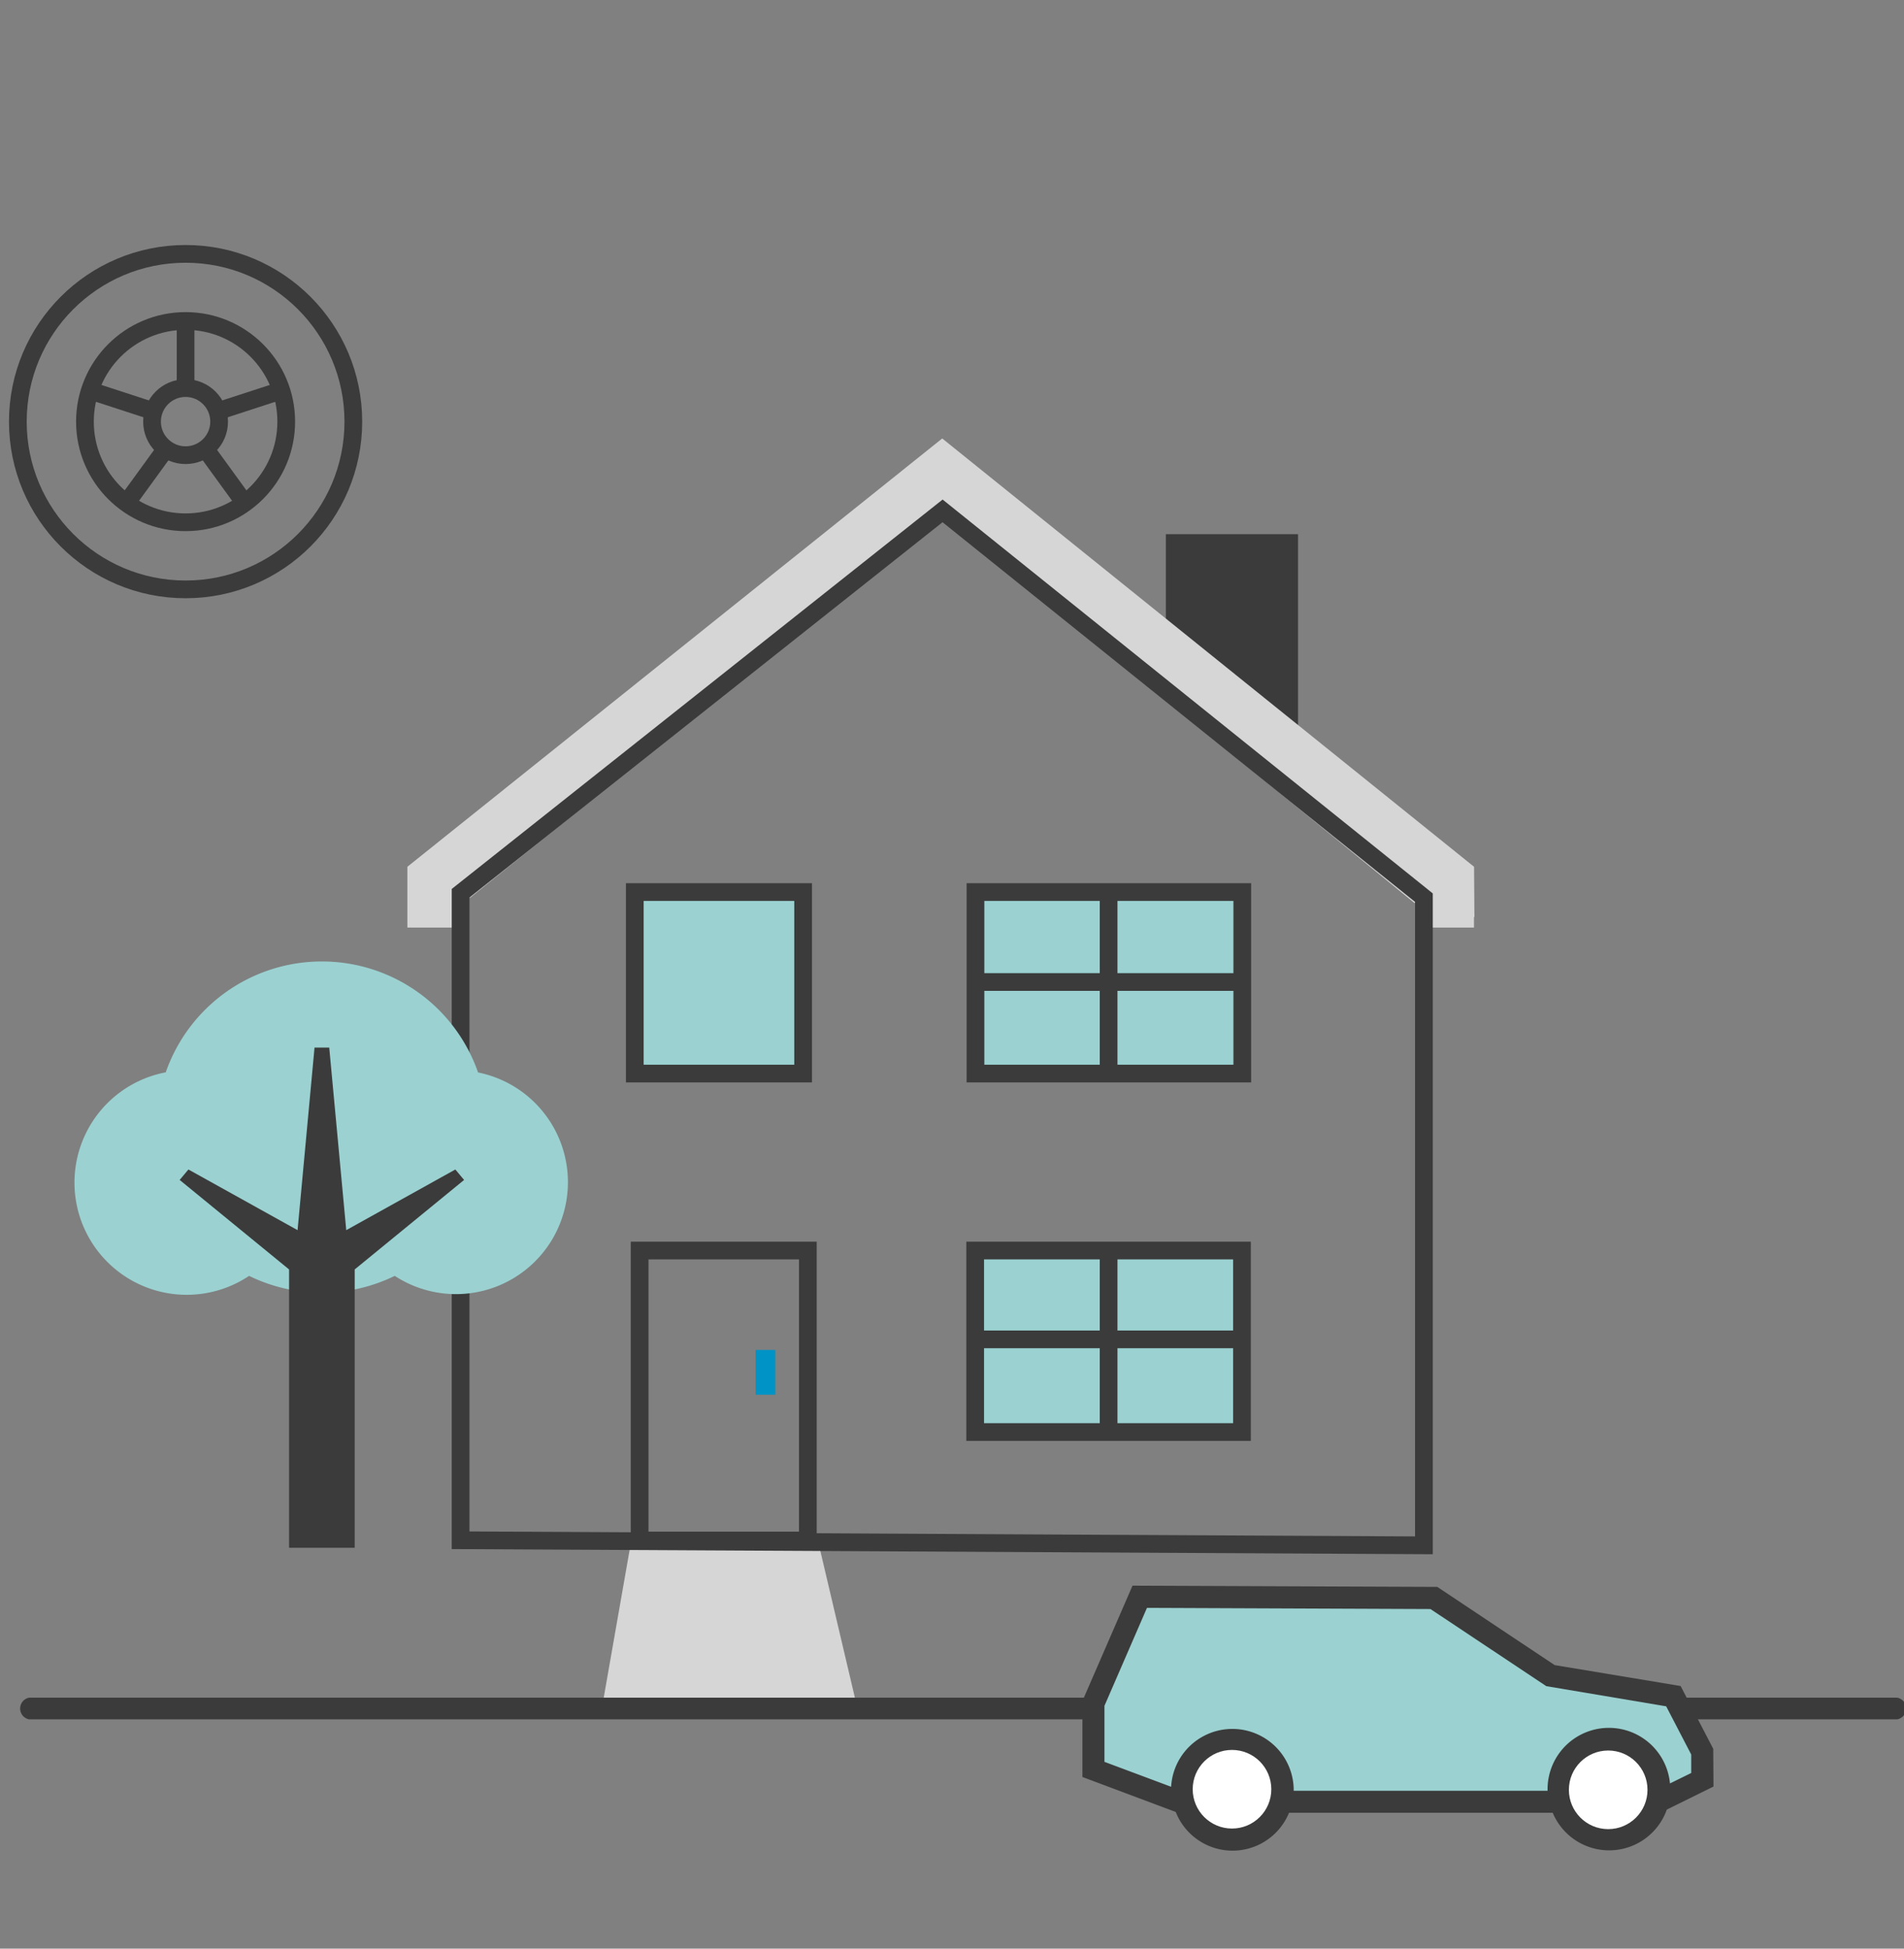 <svg xmlns="http://www.w3.org/2000/svg" viewBox="0 0 322.35 329.9"><rect x="0" y="0" width="322.35" height="329.9" fill="#808080" stroke="none"/><defs><style>.a,.d{fill:none;}.a{opacity:0.37;}.b,.h{fill:#3b3b3b;}.c{fill:#d6d6d6;}.d,.e,.h,.i,.j,.k{stroke:#3b3b3b;stroke-miterlimit:10;}.d,.e,.k{stroke-width:3px;}.e,.f,.i{fill:#9bd1d1;}.g{fill:#0094c6;}.h,.i,.j{stroke-width:0.25px;}.j{fill:#fff;}.k{fill:#a4dded;}</style></defs><title>drive</title><rect class="a" x="1.43" y="0.86" width="322.35" height="329.9"/><polygon class="b" points="219.76 128.8 219.76 90.44 197.38 90.44 197.38 115.31 219.55 132.78 219.76 128.8"/><polygon class="c" points="249.62 155.26 249.56 146.74 159.52 74.23 68.97 146.74 68.97 146.76 68.97 146.76 68.97 148.9 68.97 151.85 68.97 151.85 68.97 157.03 78.7 157.03 78.7 151.97 79.6 151.97 159.56 87.63 239.39 152.81 239.81 152.92 239.81 157.03 249.55 157.03 249.55 155.25 249.62 155.26"/><polygon class="c" points="138.45 260.72 106.89 260.72 101.79 289.81 145.3 289.81 138.45 260.72"/><rect class="d" x="108.29" y="211.71" width="28.48" height="49.09"/><polygon class="d" points="77.98 260.76 77.98 151.22 159.58 86.49 241.07 151.97 241.07 261.62 77.98 260.76"/><rect class="e" x="107.47" y="151.02" width="28.5" height="30.73"/><rect class="e" x="165.15" y="151.02" width="45.17" height="30.73"/><path class="f" d="M80.93,181.54a28,28,0,0,0-52.87,0A19,19,0,1,0,42.17,216a28.1,28.1,0,0,0,24.66,0,18.95,18.95,0,1,0,14.1-34.44Z"/><polygon class="b" points="77.09 197.99 58.62 208.26 55.74 177.35 54.5 177.35 54.5 177.35 53.25 177.35 50.38 208.26 31.9 197.99 30.42 199.76 48.94 214.91 48.94 262.03 54.5 262.03 54.5 262.03 60.05 262.03 60.05 214.91 78.57 199.76 77.09 197.99"/><path class="b" d="M4.92,291.08H321.21a1.87,1.87,0,0,0,0-3.67H4.92a1.87,1.87,0,0,0,0,3.67"/><rect class="g" x="127.92" y="228.54" width="3.36" height="7.58"/><path class="h" d="M289.93,296.1l-5.48-10.55-.3-.05-21-3.49L243.3,268.78l-51.48-.21L183.38,288v12.75l15.77,5.91a10.21,10.21,0,0,0,19,.11h44.81a10.23,10.23,0,0,0,19.13-.5l7.88-3.89Zm-24.32,6.8a6.76,6.76,0,1,1,6.77,6.76A6.77,6.77,0,0,1,265.61,302.9Zm-63.71,0a6.76,6.76,0,1,1,6.76,6.76A6.76,6.76,0,0,1,201.9,302.9Zm-15-4.54v-9.6l7.23-16.68,48.13.2,19.62,13.06,20.29,3.38,4.28,8.24v3.27l-3.83,1.89a10.26,10.26,0,0,0-20.49.78c0,.13,0,.26,0,.4H218.9c0-.14,0-.27,0-.4a10.26,10.26,0,0,0-20.51-.23Z"/><path class="i" d="M261.84,285.34l-19.62-13.06-48.12-.2-7.24,16.68v9.6l11.53,4.31a10.26,10.26,0,0,1,20.51.23c0,.13,0,.26,0,.4h43.23c0-.14,0-.27,0-.4a10.26,10.26,0,0,1,20.49-.78l3.83-1.88V297l-4.28-8.24Z"/><circle class="j" cx="272.27" cy="303.01" r="6.78"/><circle class="j" cx="208.58" cy="302.91" r="6.78"/><circle class="d" cx="31.42" cy="71.38" r="28.4"/><circle class="d" cx="31.42" cy="71.38" r="17.04"/><circle class="d" cx="31.42" cy="71.38" r="5.68"/><line class="d" x1="31.42" y1="65.7" x2="31.42" y2="54.34"/><line class="d" x1="26.01" y1="69.63" x2="15.21" y2="66.11"/><line class="d" x1="28.08" y1="75.98" x2="21.4" y2="85.17"/><line class="d" x1="34.76" y1="75.98" x2="41.43" y2="85.17"/><line class="d" x1="36.82" y1="69.63" x2="47.62" y2="66.11"/><rect class="e" x="165.1" y="211.71" width="45.17" height="30.73"/><line class="e" x1="187.69" y1="211.41" x2="187.69" y2="242.1"/><line class="e" x1="164.75" y1="226.75" x2="210.63" y2="226.75"/><line class="k" x1="187.69" y1="150.9" x2="187.69" y2="181.59"/><line class="k" x1="164.75" y1="166.25" x2="210.63" y2="166.25"/></svg>